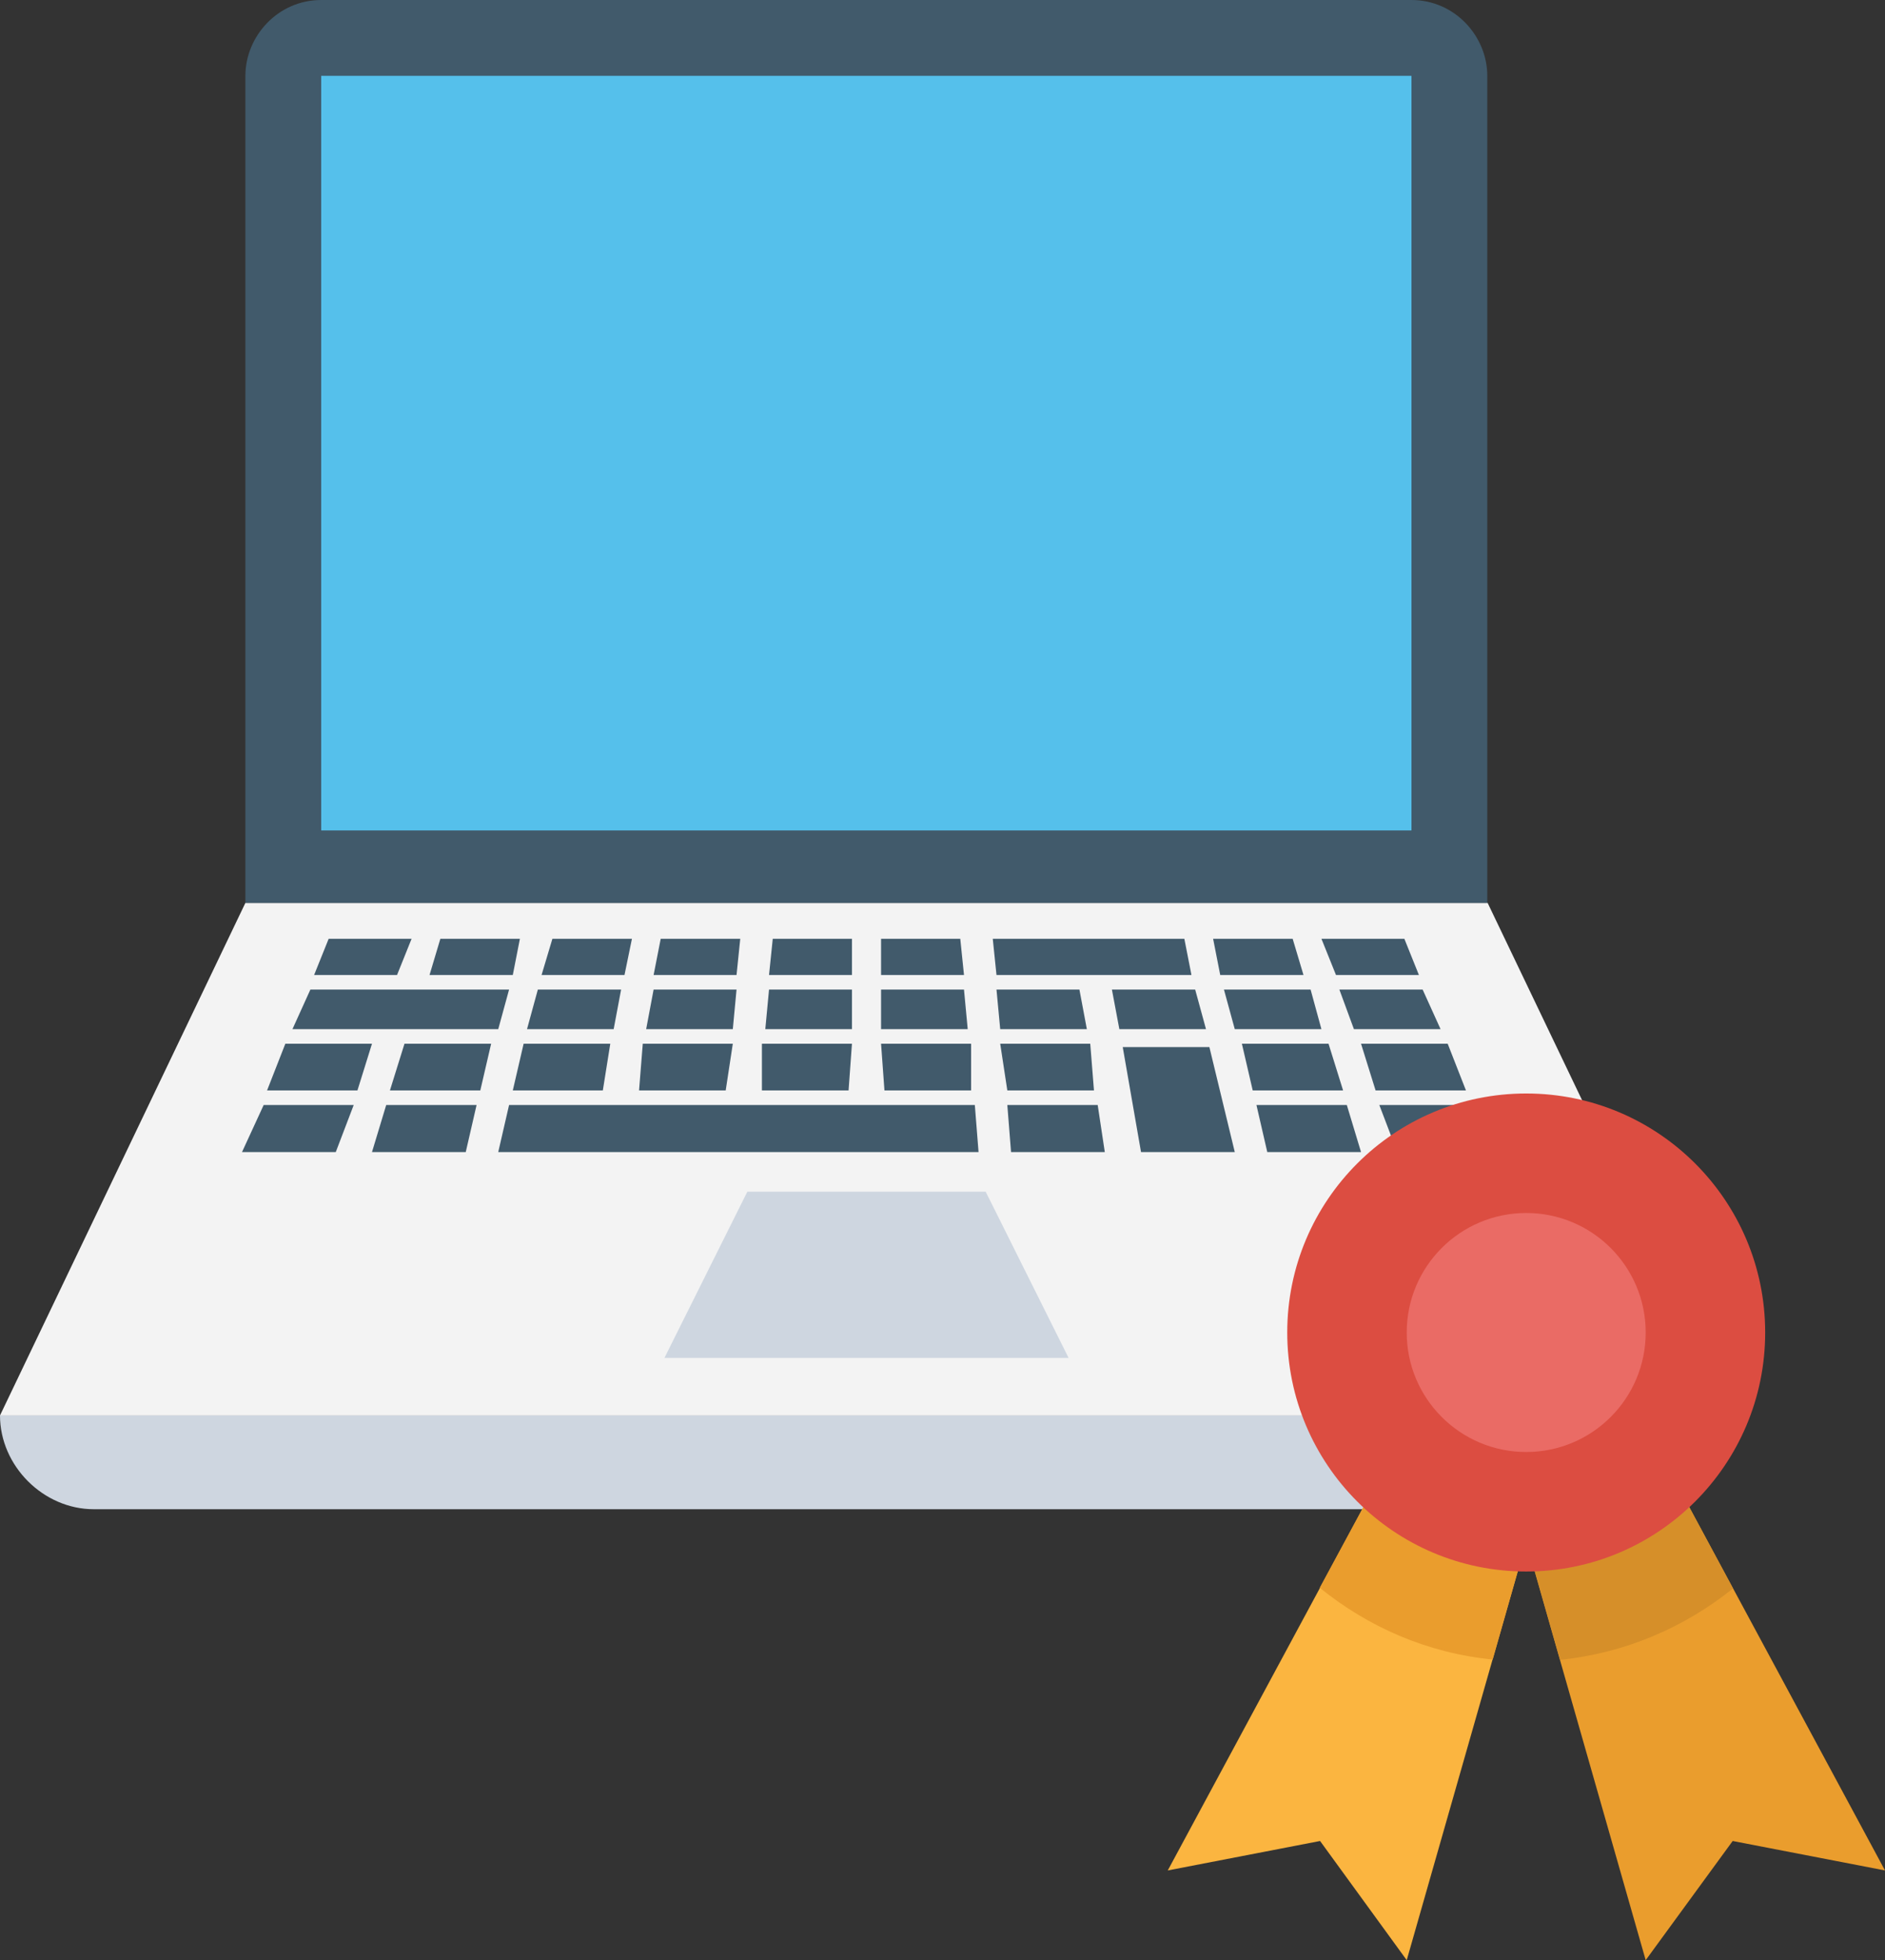 <?xml version="1.0" encoding="utf-8"?>
<!-- Generator: Adobe Illustrator 21.0.0, SVG Export Plug-In . SVG Version: 6.00 Build 0)  -->
<svg version="1.1" id="Layer_1" xmlns="http://www.w3.org/2000/svg" xmlns:xlink="http://www.w3.org/1999/xlink" x="0px" y="0px"
	 viewBox="0 0 556.9 579" style="enable-background:new 0 0 556.9 579;" xml:space="preserve">
<rect x="0" y="0" width="556.9" height="579" fill="#333333" stroke="none"/>
<style type="text/css">
	.st0{fill:#F3F3F3;}
	.st1{fill:#CED6E0;}
	.st2{fill:#415A6B;}
	.st3{fill:#55C0EB;}
	.st4{fill:#EA9D2D;}
	.st5{fill:#D68F29;}
	.st6{fill:#FBB540;}
	.st7{fill:#DC4D41;}
	.st8{fill:#EA6B65;}
</style>
<polygon class="st0" points="512,418.1 0,418.1 72.5,266.7 439.5,266.7 "/>
<path class="st1" d="M512,418.1L512,418.1H0l0,0c0,14.9,12.8,27.7,27.7,27.7h456.5C499.2,445.9,512,433.1,512,418.1z"/>
<g>
	<polygon class="st2" points="151.5,288 153.6,277.3 130.1,277.3 126.9,288 	"/>
	<polygon class="st2" points="394.7,288 419.2,288 414.9,277.3 390.4,277.3 	"/>
	<polygon class="st2" points="400,304 425.6,304 420.3,292.3 395.7,292.3 	"/>
	<polygon class="st2" points="217.6,288 218.7,277.3 195.2,277.3 193.1,288 	"/>
	<polygon class="st2" points="251.7,288 251.7,277.3 228.3,277.3 227.2,288 	"/>
	<polygon class="st2" points="184.5,288 186.7,277.3 163.2,277.3 160,288 	"/>
	<polygon class="st2" points="297.6,326.4 298.7,340.3 326.4,340.3 324.3,326.4 	"/>
	<polygon class="st2" points="371.2,326.4 374.4,340.3 402.1,340.3 397.9,326.4 	"/>
	<polygon class="st2" points="121.6,277.3 97.1,277.3 92.8,288 117.3,288 	"/>
	<polygon class="st2" points="104.5,326.4 77.9,326.4 71.5,340.3 99.2,340.3 	"/>
	<polygon class="st2" points="150.4,326.4 147.2,340.3 289.1,340.3 288,326.4 	"/>
	<polygon class="st2" points="109.9,308.3 84.3,308.3 78.9,322.1 105.6,322.1 	"/>
	<polygon class="st2" points="284.8,288 283.7,277.3 260.3,277.3 260.3,288 	"/>
	<polygon class="st2" points="114.1,326.4 109.9,340.3 137.6,340.3 140.8,326.4 	"/>
	<polygon class="st2" points="181.3,304 183.5,292.3 158.9,292.3 155.7,304 	"/>
	<polygon class="st2" points="406.4,322.1 433.1,322.1 427.7,308.3 402.1,308.3 	"/>
	<polygon class="st2" points="412.8,340.3 440.5,340.3 434.1,326.4 407.5,326.4 	"/>
	<polygon class="st2" points="225.1,308.3 225.1,322.1 250.7,322.1 251.7,308.3 	"/>
	<polygon class="st2" points="189.9,308.3 188.8,322.1 214.4,322.1 216.5,308.3 	"/>
	<polygon class="st2" points="154.7,308.3 151.5,322.1 178.1,322.1 180.3,308.3 	"/>
	<polygon class="st2" points="321.1,304 318.9,292.3 294.4,292.3 295.5,304 	"/>
	<polygon class="st2" points="356.3,304 353.1,292.3 328.5,292.3 330.7,304 	"/>
	<polygon class="st2" points="285.9,304 284.8,292.3 260.3,292.3 260.3,304 	"/>
	<polygon class="st2" points="251.7,304 251.7,292.3 227.2,292.3 226.1,304 	"/>
	<polygon class="st2" points="216.5,304 217.6,292.3 193.1,292.3 190.9,304 	"/>
	<polygon class="st2" points="145.1,308.3 119.5,308.3 115.2,322.1 141.9,322.1 	"/>
	<polygon class="st2" points="260.3,308.3 261.3,322.1 286.9,322.1 286.9,308.3 	"/>
	<polygon class="st2" points="364.8,304 390.4,304 387.2,292.3 361.6,292.3 	"/>
	<polygon class="st2" points="370.1,322.1 396.8,322.1 392.5,308.3 366.9,308.3 	"/>
	<polygon class="st2" points="385.1,288 381.9,277.3 358.4,277.3 360.5,288 	"/>
	<polygon class="st2" points="349.9,277.3 352,288 294.4,288 293.3,277.3 	"/>
	<polygon class="st2" points="295.5,308.3 297.6,322.1 323.2,322.1 322.1,308.3 	"/>
	<polygon class="st2" points="331.7,309.3 337.1,340.3 364.8,340.3 357.3,309.3 	"/>
	<polygon class="st2" points="150.4,292.3 91.7,292.3 86.4,304 147.2,304 	"/>
</g>
<polygon class="st1" points="315.7,401.1 196.3,401.1 220.8,352 291.2,352 "/>
<path class="st2" d="M72.5,22.4v244.3h366.9V22.4c0-11.7-9.6-22.4-22.4-22.4H94.9C82.1,0,72.5,10.7,72.5,22.4z"/>
<rect x="94.9" y="22.4" class="st3" width="322.1" height="222.9"/>
<polygon class="st4" points="495.1,437.8 556.9,552.5 511.9,543.8 486.2,579 450.9,455.4 "/>
<path class="st5" d="M495.1,437.8L451,455.5l9.9,34.8c19.3-2,36.8-9.6,51.1-21.1L495.1,437.8z"/>
<polygon class="st6" points="406.8,437.8 345,552.5 390,543.8 415.6,579 450.9,455.4 "/>
<path class="st4" d="M441,490.2l9.9-34.8l-44.1-17.7L389.9,469C404.2,480.6,421.7,488.3,441,490.2z"/>
<circle class="st7" cx="450.9" cy="393.6" r="70.6"/>
<circle class="st8" cx="450.9" cy="393.6" r="35.3"/>
</svg>
